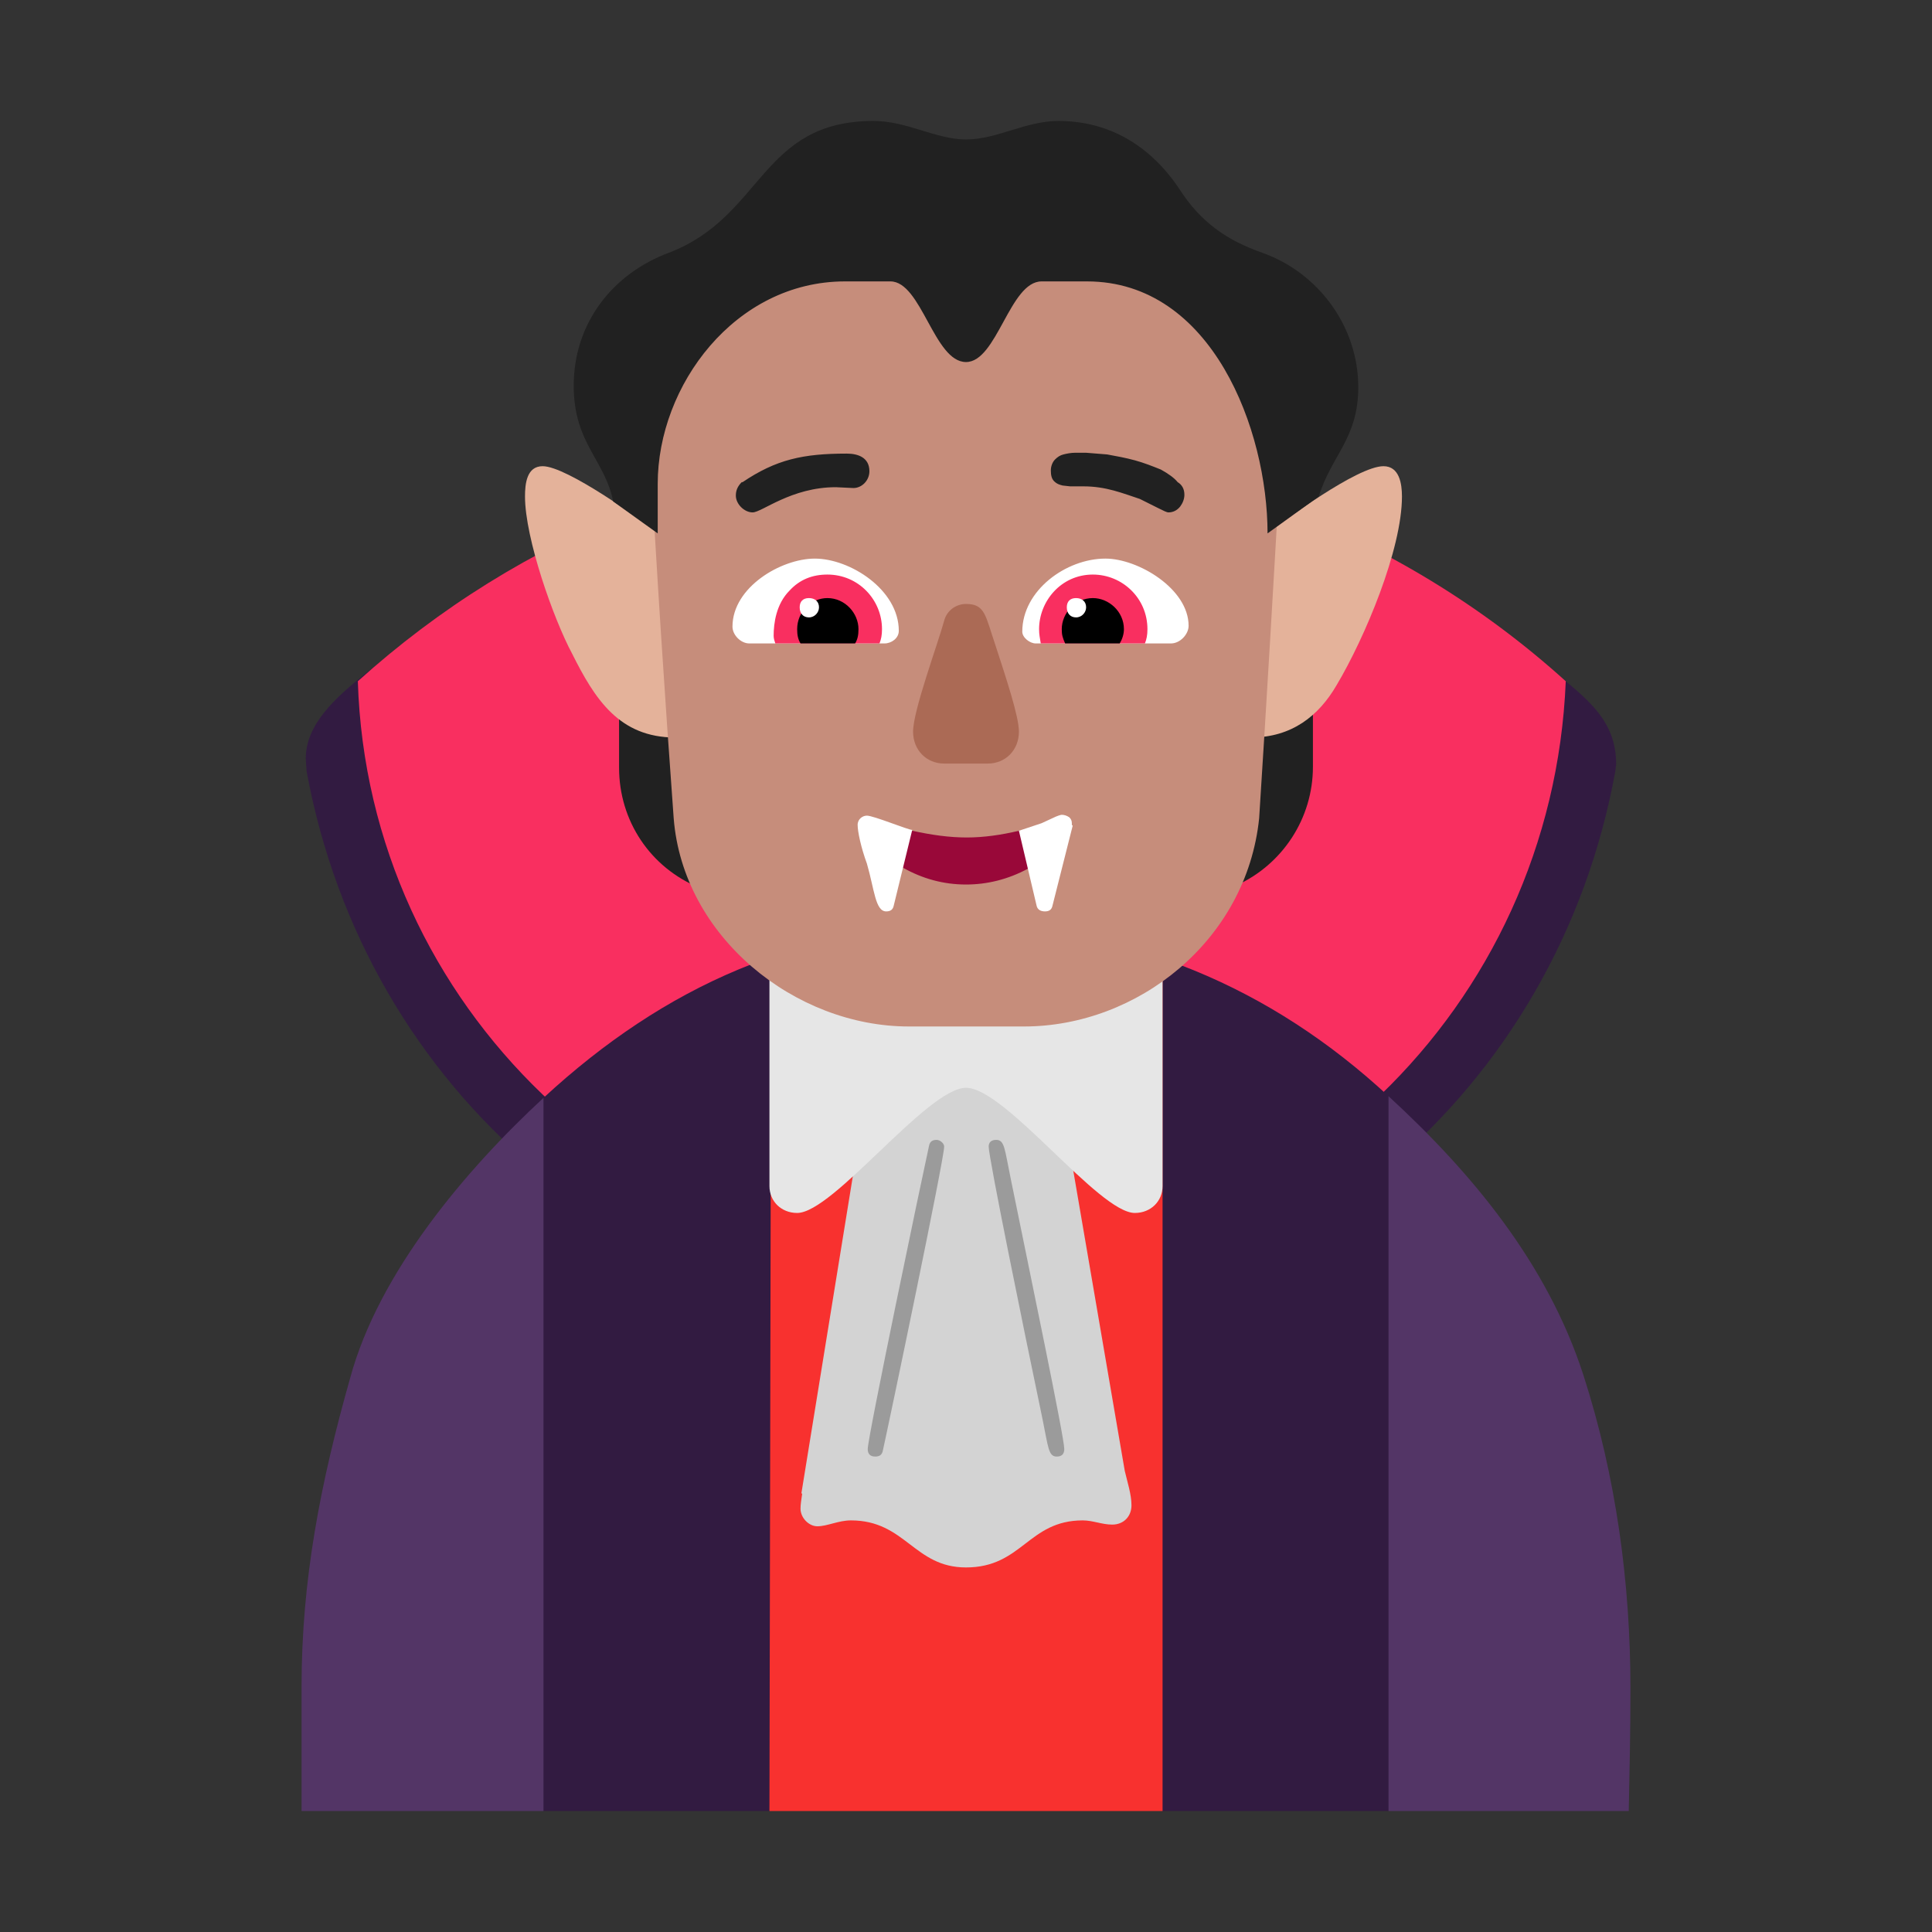 <svg version="1.1" xmlns="http://www.w3.org/2000/svg" viewBox="0 0 2300 2300"><rect x="0" y="0" width="2300" height="2300" fill="#333333" stroke="none"/><g transform="scale(1,-1) translate(-256, -1869)">
		<path d="M1400 294c389 0 710 276 779 657l1 8c0 51-32 76-71 108-209 169-472 196-709 196-244 0-506-32-709-196-35-28-71-60-71-101l1-15c70-382 392-657 779-657 z" fill="#321B41"/>
		<path d="M1401 365c387 0 703 304 719 693-199 180-459 277-719 277-276 0-526-103-719-277 12-388 335-693 719-693 z" fill="#F92F60"/>
		<path d="M1909-287l48 284c8 54 24 86 24 142 0 57-17 90-24 142l-48 283c-139 129-310 203-507 203-192 0-354-71-499-205l-48-283c-8-53-24-86-24-142 0-57 17-90 24-141l48-283 269 0c0 0 220 68 235 72 16-4 233-72 233-72l269 0 z" fill="#321B41"/>
		<path d="M903-287l0 849c-93-86-196-208-230-333-36-127-58-242-58-368l0-148 288 0 z M2195-287c1 51 2 95 2 146 0 125-17 252-56 373-43 133-133 241-232 332l0-851 286 0 z" fill="#533566"/>
		<path d="M1640-287l0 992-13-10-207-315c-3-5-8-8-14-8-6 0-11 3-14 8l-205 316-13 9-2-992 468 0 z" fill="#F8312F"/>
		<path d="M1406 3c67 0 74 56 139 56 12 0 23-5 35-5 14 0 23 10 23 23 0 13-5 28-8 41l-118 688-59 87-63 0c-9-26-25-60-29-87l-116-715 1 0c-1-7-2-13-2-18 0-11 10-21 20-21 12 0 25 7 40 7 65 0 75-56 137-56 z" fill="#D3D3D3"/>
		<path d="M1607 425c19 0 33 14 33 32l0 279c-76 29-154 43-234 43-80 0-158-14-234-43l0-279c0-18 14-32 33-32 43 0 155 149 201 149 47 0 158-149 201-149 z" fill="#E6E6E6"/>
		<path d="M1089 812c-29 59-29 123-32 188-23 1-44 8-64 22l0-67c0-63 37-119 96-143 z M1728 815c55 25 91 80 91 141l0 66c-19-14-39-21-61-22-3-68-1-126-30-185 z" fill="#212121"/>
		<path d="M1745 991c49 0 81 26 102 62 34 57 78 162 78 225 0 15-3 36-22 36-31 0-119-65-142-83l-16-240 z M1060 991l-16 240c-23 18-113 83-142 83-19 0-21-21-21-36 0-50 34-146 56-187 27-54 56-100 123-100 z" fill="#E4B29A"/>
		<path d="M1475 647c135 0 265 102 280 248 9 140 17 278 25 418 1 15 3 27 3 42 0 162-131 298-297 298l-160 0c-168 0-297-129-297-302 0-7 0-13 1-19 7-133 18-301 28-437 11-141 144-248 280-248l137 0 z" fill="#C68D7B"/>
		<path d="M1650 1103l-161 0c-7 0-16 7-16 14 0 49 52 87 99 87 39 0 99-36 99-80 0-10-10-21-21-21 z M1309 1103c8 0 17 6 17 15 0 49-58 86-100 86-40 0-98-34-98-81 0-10 10-20 20-20l161 0 z" fill="#FFFFFF"/>
		<path d="M1152 1259c11 0 46 30 99 30l21-1c10 0 19 9 19 20 0 16-13 21-27 21-52 0-84-7-124-34l-1 0c-5-5-7-10-7-16 0-10 10-20 20-20 z M1647 1259c5 0 10 2 14 7 3 4 5 9 5 14 0 7-3 12-8 15-4 5-11 10-20 15-10 4-20 8-31 11-11 3-22 5-33 7l-25 2-13 0c-5 0-10-1-14-2-4-1-7-3-10-6-3-3-5-8-5-13 0-6 1-10 4-13 3-3 6-4 10-5l9-1 16 0c13 0 25-2 36-5 11-3 22-7 31-10l22-11c6-3 10-5 12-5 z" fill="#212121"/>
		<path d="M1619 1103l-124 0c-1 7-2 10-2 17 0 33 26 65 64 65 35 0 65-28 65-65 0-7-1-12-3-17 z M1303 1103c2 5 3 10 3 17 0 35-28 65-65 65-18 0-33-6-45-19-16-16-19-39-19-54 0-3 1-6 2-9l124 0 z" fill="#F92F60"/>
		<path d="M1589 1103l-65 0c-3 7-4 10-4 17 0 19 16 37 37 37 19 0 37-16 37-37 0-6-2-12-5-17 z M1274 1103c3 5 4 10 4 17 0 19-16 37-37 37-19 0-36-16-36-37 0-7 1-12 4-17l65 0 z" fill="#000000"/>
		<path d="M1537 1134c7 0 12 6 12 12 0 7-5 11-12 11-7 0-11-4-11-11 0-7 4-12 11-12 z M1219 1134c7 0 12 6 12 12 0 7-5 11-12 11-7 0-11-4-11-11 0-7 4-12 11-12 z" fill="#FFFFFF"/>
		<path d="M1432 960c21 0 37 16 37 38 0 18-15 63-28 103-12 35-12 49-35 49-12 0-23-8-26-20-8-29-37-107-37-132 0-22 16-38 37-38l52 0 z" fill="#AB6A55"/>
		<path d="M1765 1234l61 44c15 49 47 69 47 130 0 72-47 136-114 160-43 15-74 37-99 76-34 51-83 81-144 81-39 0-73-22-110-22-36 0-70 22-110 22-135 0-131-114-244-157-67-25-113-84-113-158 0-69 37-88 47-138l53-38 0 59c0 117 92 241 223 241l54 0c37 0 52-96 90-96 37 0 52 96 90 96l54 0c149 0 215-177 215-300 z" fill="#212121"/>
		<path d="M1514 135c6 0 9 3 9 9 0 14-41 210-64 323-7 34-7 45-17 45-6 0-9-3-9-8 0-13 41-214 64-324 7-34 7-45 17-45 z M1298 135c5 0 8 2 9 7 8 36 73 347 73 362 0 4-5 8-9 8-5 0-8-2-9-7-8-36-73-347-73-361 0-6 3-9 9-9 z" fill="#9B9B9B"/>
		<path d="M1406 816c25 0 50 6 74 19l12 28-23 17c-21-5-42-8-62-8-21 0-42 3-65 8l-22-17 11-27c23-13 48-20 75-20 z" fill="#990839"/>
		<path d="M1311 784c5 0 8 2 9 7l22 90c-5 0-46 17-54 17-5 0-11-4-11-11 0-8 4-27 11-46 9-31 10-57 23-57 z M1500 784c5 0 8 2 9 7l24 95-1 1 0 2c0 3-1 5-3 7-3 2-6 3-9 3-1 0-5-1-11-4l-13-6-27-9 21-89c1-5 5-7 10-7 z" fill="#FFFFFF"/>
	</g></svg>

